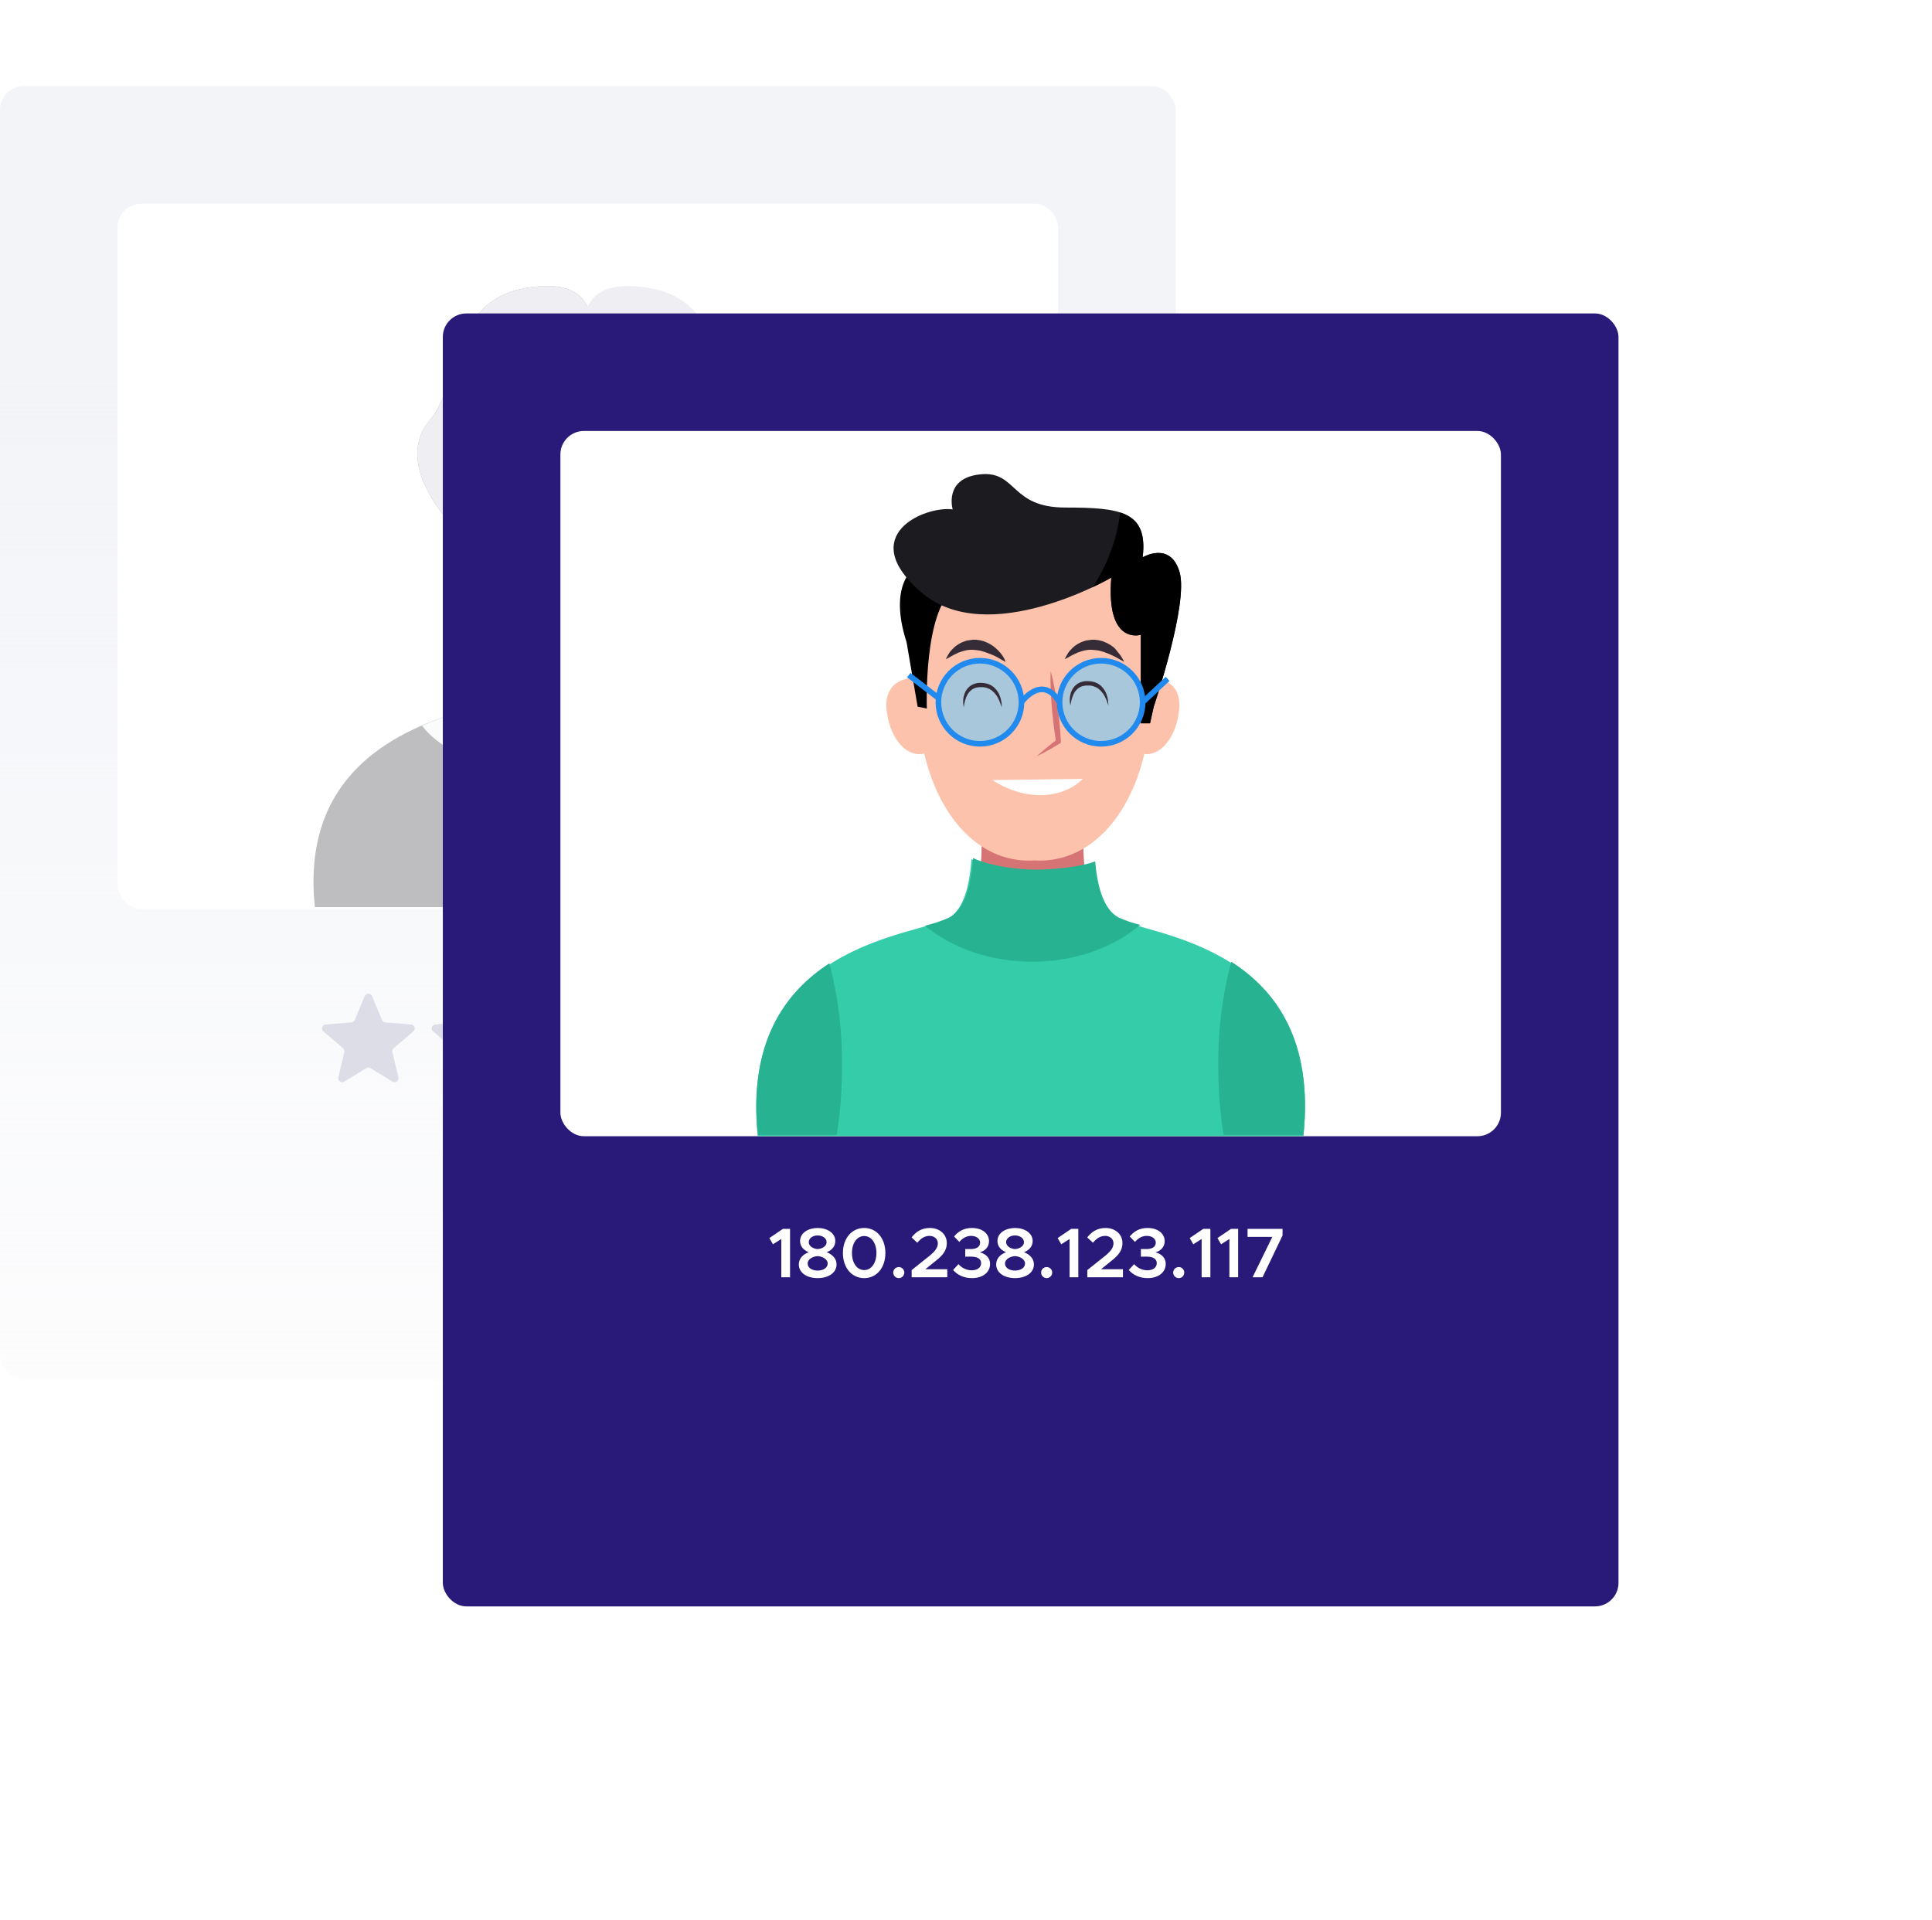<svg width="493" height="490" viewBox="0 0 493 490" fill="none" xmlns="http://www.w3.org/2000/svg">
<rect y="22" width="300" height="330" rx="6" fill="url(#paint0_linear_2884_14853)"/>
<rect x="30" y="52" width="240" height="180" rx="6" fill="white"/>
<path d="M93.077 254.22C93.418 253.399 94.582 253.399 94.923 254.22L97.469 260.339C97.612 260.685 97.938 260.922 98.312 260.952L104.918 261.482C105.805 261.553 106.164 262.659 105.489 263.238L100.456 267.549C100.171 267.793 100.046 268.176 100.133 268.541L101.671 274.988C101.878 275.853 100.936 276.537 100.177 276.073L94.521 272.618C94.201 272.423 93.799 272.423 93.479 272.618L87.823 276.073C87.064 276.537 86.123 275.853 86.329 274.988L87.867 268.541C87.954 268.176 87.829 267.793 87.544 267.549L82.511 263.238C81.836 262.659 82.195 261.553 83.082 261.482L89.688 260.952C90.062 260.922 90.388 260.685 90.531 260.339L93.077 254.22Z" fill="#DDDDE8"/>
<path d="M121.077 254.22C121.418 253.399 122.582 253.399 122.923 254.22L125.468 260.339C125.612 260.685 125.938 260.922 126.312 260.952L132.918 261.482C133.805 261.553 134.164 262.659 133.489 263.238L128.456 267.549C128.171 267.793 128.046 268.176 128.133 268.541L129.671 274.988C129.878 275.853 128.936 276.537 128.177 276.073L122.521 272.618C122.201 272.423 121.799 272.423 121.479 272.618L115.823 276.073C115.064 276.537 114.122 275.853 114.329 274.988L115.867 268.541C115.954 268.176 115.829 267.793 115.544 267.549L110.511 263.238C109.836 262.659 110.195 261.553 111.082 261.482L117.688 260.952C118.062 260.922 118.388 260.685 118.532 260.339L121.077 254.22Z" fill="#DDDDE8"/>
<path d="M149.077 254.22C149.418 253.399 150.582 253.399 150.923 254.22L153.468 260.339C153.612 260.685 153.938 260.922 154.312 260.952L160.918 261.482C161.805 261.553 162.164 262.659 161.489 263.238L156.456 267.549C156.171 267.793 156.046 268.176 156.133 268.541L157.671 274.988C157.878 275.853 156.936 276.537 156.177 276.073L150.521 272.618C150.201 272.423 149.799 272.423 149.479 272.618L143.823 276.073C143.064 276.537 142.122 275.853 142.329 274.988L143.867 268.541C143.954 268.176 143.829 267.793 143.544 267.549L138.511 263.238C137.836 262.659 138.195 261.553 139.082 261.482L145.688 260.952C146.062 260.922 146.388 260.685 146.532 260.339L149.077 254.22Z" fill="#DDDDE8"/>
<path d="M177.538 254.412C177.709 254.001 178.291 254.001 178.462 254.412L181.007 260.531C181.223 261.051 181.711 261.405 182.272 261.45L188.878 261.98C189.322 262.016 189.501 262.569 189.164 262.858L184.13 267.17C183.703 267.536 183.517 268.11 183.647 268.657L185.185 275.104C185.288 275.536 184.817 275.878 184.438 275.646L178.782 272.192C178.302 271.898 177.698 271.898 177.218 272.192L171.562 275.646C171.183 275.878 170.712 275.536 170.815 275.104L172.353 268.657C172.483 268.11 172.297 267.536 171.87 267.17L166.836 262.858C166.499 262.569 166.678 262.016 167.122 261.98L173.728 261.45C174.289 261.405 174.777 261.051 174.993 260.531L177.538 254.412Z" stroke="#DDDDE8"/>
<path d="M205.538 254.412C205.709 254.001 206.291 254.001 206.462 254.412L209.007 260.531C209.223 261.051 209.711 261.405 210.272 261.45L216.878 261.98C217.322 262.016 217.501 262.569 217.164 262.858L212.13 267.17C211.703 267.536 211.517 268.11 211.647 268.657L213.185 275.104C213.288 275.536 212.817 275.878 212.438 275.646L206.782 272.192C206.302 271.898 205.698 271.898 205.218 272.192L199.562 275.646C199.183 275.878 198.712 275.536 198.815 275.104L200.353 268.657C200.483 268.11 200.297 267.536 199.87 267.17L194.836 262.858C194.499 262.569 194.678 262.016 195.122 261.98L201.728 261.45C202.289 261.405 202.777 261.051 202.993 260.531L205.538 254.412Z" stroke="#DDDDE8"/>
<g opacity="0.5" clip-path="url(#clip0_2884_14853)">
<path d="M137.132 163.25C137.132 163.25 123.23 172.019 130.784 185.323C138.338 198.626 190.636 194.99 163.73 163.25C141.548 137.033 137.132 163.25 137.132 163.25Z" fill="#8F8F9F"/>
<path d="M188.061 129.397C188.061 129.397 182.012 136.652 183.218 143.907C184.959 154.345 169.017 168.093 152.693 163.558C136.37 159.024 153.899 128.49 153.899 128.49L188.061 129.397Z" fill="#8F8F9F"/>
<path d="M111.74 129.397C111.74 129.397 117.789 136.652 116.573 143.907C114.869 154.345 130.784 168.093 147.107 163.558C163.431 159.024 145.901 128.49 145.901 128.49L111.74 129.397Z" fill="#8F8F9F"/>
<path d="M153.265 152.232C160.795 152.471 168.268 150.858 175.029 147.534C178.277 145.82 181.074 143.362 183.191 140.361C183.871 134.467 188.079 129.397 188.079 129.397L153.918 128.49C153.918 128.49 146.481 141.44 145.81 151.724C148.285 152.022 150.773 152.192 153.265 152.232Z" fill="#DDDDE8"/>
<path d="M116.746 142.637C128.005 148.636 140.511 151.921 153.265 152.232H154.072C153.609 141.876 145.91 128.5 145.91 128.5L111.74 129.397C111.74 129.397 117.181 135.827 116.746 142.637Z" fill="#DDDDE8"/>
<path d="M168.182 178.376C160.492 174.187 162.587 153.891 162.587 153.891L151.07 154.617V153.873L149.828 154.272L148.594 153.9V154.617L137.132 153.9C137.132 153.9 139.227 174.187 131.536 178.385C123.846 182.584 76.581 184.679 81.469 231.536H218.25C223.147 184.67 175.882 182.575 168.182 178.376Z" fill="#DDDDE8"/>
<path d="M135.472 173.144C144.674 171.771 153.869 170.357 163.059 168.9C162.289 163.938 162.13 158.901 162.587 153.9L151.07 154.617V153.873L149.828 154.272L148.594 153.9V154.617L137.132 153.9C137.132 153.9 138.302 165.689 135.472 173.144Z" fill="#F3F4F8"/>
<path d="M183.826 181.986C177.097 188.089 167.158 192.315 155.813 193.403L149.71 215.376L146.472 193.612C134.184 192.895 123.357 188.524 116.174 182.013C100.205 187.109 76.871 198.2 80.345 231.518H219.655C223.138 198.2 199.804 187.109 183.826 181.986Z" fill="#7D7D82"/>
<path d="M147.307 199.18L146.472 193.611C134.184 192.895 123.357 188.524 116.174 182.013C113.295 182.928 110.467 184 107.704 185.223C113.363 192.895 128.789 198.563 147.307 199.18Z" fill="#F6F7F8"/>
<path d="M193.239 185.622C190.182 184.212 187.038 183 183.826 181.995C177.097 188.098 167.158 192.324 155.813 193.412L154.217 199.18C172.281 198.527 187.362 193.076 193.239 185.622Z" fill="#F6F7F8"/>
<path d="M148.322 220.717C148.322 221.22 148.471 221.711 148.75 222.128C149.029 222.546 149.426 222.871 149.89 223.063C150.354 223.256 150.864 223.306 151.357 223.208C151.849 223.11 152.302 222.868 152.657 222.513C153.012 222.158 153.254 221.705 153.352 221.213C153.45 220.72 153.4 220.21 153.207 219.746C153.015 219.282 152.69 218.885 152.272 218.606C151.855 218.327 151.364 218.178 150.862 218.178C150.188 218.178 149.542 218.446 149.066 218.922C148.59 219.398 148.322 220.044 148.322 220.717Z" fill="#F6F7F8"/>
<path d="M127.32 124.219C125.052 117.182 119.684 118.778 119.158 118.977C118.632 119.177 113.091 119.884 114.043 127.194C114.995 134.503 119.303 138.556 123.311 137.387C127.438 136.725 129.596 131.283 127.32 124.219Z" fill="#F3F4F8"/>
<path d="M172.572 124.219C174.839 117.182 180.198 118.778 180.733 118.977C181.268 119.177 186.809 119.884 185.848 127.194C184.887 134.503 180.579 138.556 176.571 137.387C172.445 136.725 170.286 131.283 172.572 124.219Z" fill="#F3F4F8"/>
<path d="M121.815 113.564C124.626 82.731 148.059 84.463 150.272 84.698C152.476 84.463 175.909 82.74 178.72 113.564C181.568 144.569 167.738 164.819 150.272 163.685C132.806 164.819 118.995 144.569 121.815 113.564Z" fill="#F6F7F8"/>
<path d="M120.808 119.422C120.808 119.422 119.294 159.931 143.18 164.465C167.067 169 181.867 149.049 179.754 117.309L176.734 117.001C176.734 117.001 174.766 149.049 167.511 149.348C160.257 149.647 170.985 139.373 157.083 138.765C143.18 138.158 136.297 133.533 135.164 145.267C134.411 153.13 124.771 139.672 123.529 118.814C122.287 97.957 120.808 119.422 120.808 119.422Z" fill="#DDDDE8"/>
<path d="M154.308 117.182C154.698 118.597 154.997 120.02 155.269 121.444C155.541 122.868 155.768 124.31 155.967 125.743C156.076 126.459 156.148 127.176 156.239 127.901C156.33 128.626 156.411 129.334 156.475 130.059C156.629 131.501 156.738 132.943 156.82 134.394V134.784L156.538 134.956C155.632 135.528 154.679 136.072 153.736 136.607C152.793 137.142 151.832 137.668 150.834 138.13C151.632 137.378 152.467 136.679 153.301 135.981C154.135 135.283 154.988 134.621 155.858 133.959L155.595 134.53C155.36 133.097 155.151 131.655 154.988 130.223C154.897 129.497 154.806 128.781 154.743 128.064C154.679 127.348 154.589 126.622 154.534 125.897C154.416 124.455 154.326 123.004 154.28 121.553C154.235 120.102 154.235 118.642 154.308 117.182Z" fill="#DDDDE8"/>
<path d="M172.372 114.897L171.701 114.525L170.948 114.108L169.996 113.609C169.642 113.455 169.28 113.246 168.872 113.092L168.273 112.82L167.638 112.593C167.221 112.403 166.731 112.339 166.341 112.185C165.899 112.091 165.451 112.028 164.999 111.995L164.337 111.931C164.12 111.931 163.902 111.931 163.675 111.931C163.241 111.961 162.81 112.028 162.388 112.131C161.961 112.203 161.571 112.412 161.172 112.512L160.873 112.602L160.601 112.747L160.066 112.992C159.755 113.131 159.452 113.289 159.159 113.464C158.887 113.636 158.633 113.772 158.425 113.89C157.998 114.117 157.726 114.235 157.726 114.235C157.726 114.235 157.835 113.981 158.071 113.545C158.189 113.328 158.334 113.065 158.524 112.775C158.731 112.441 158.981 112.136 159.268 111.868C159.574 111.505 159.924 111.182 160.311 110.906C160.722 110.607 161.159 110.346 161.617 110.127C161.889 110.018 162.161 109.927 162.442 109.827C162.733 109.715 163.038 109.644 163.349 109.619C163.648 109.619 163.956 109.528 164.256 109.501H165.163C165.779 109.549 166.388 109.671 166.976 109.864C167.257 109.963 167.529 110.09 167.792 110.199C168.057 110.302 168.309 110.432 168.545 110.589C168.781 110.734 169.017 110.87 169.234 111.015L169.833 111.496C170.189 111.791 170.522 112.112 170.83 112.457C171.292 112.967 171.691 113.53 172.018 114.135C172.159 114.378 172.277 114.633 172.372 114.897Z" fill="#8F8F9F"/>
<path d="M143.18 114.897L142.509 114.525L141.757 114.108L140.85 113.609C140.496 113.455 140.133 113.246 139.734 113.092L139.127 112.82L138.501 112.593C138.084 112.403 137.594 112.339 137.195 112.185C136.738 112.089 136.274 112.026 135.808 111.995L135.137 111.94C134.919 111.94 134.701 111.94 134.475 111.94C134.041 111.971 133.61 112.037 133.187 112.14C132.761 112.212 132.371 112.421 131.972 112.521L131.673 112.611L131.4 112.756L130.865 113.001C130.539 113.14 130.221 113.298 129.913 113.473C129.641 113.645 129.387 113.781 129.179 113.899C128.752 114.126 128.48 114.244 128.48 114.244C128.48 114.244 128.589 113.99 128.825 113.555C128.952 113.337 129.097 113.074 129.287 112.784C129.488 112.448 129.735 112.142 130.022 111.877C130.328 111.514 130.678 111.191 131.065 110.916C131.502 110.596 131.97 110.319 132.461 110.09C132.734 109.982 133.006 109.891 133.287 109.791C133.577 109.678 133.883 109.608 134.194 109.582C134.493 109.582 134.801 109.492 135.1 109.465H136.007C136.624 109.515 137.232 109.637 137.821 109.827C138.093 109.927 138.365 110.054 138.628 110.163C138.892 110.265 139.145 110.396 139.381 110.553C139.617 110.698 139.852 110.834 140.07 110.979L140.678 111.46C141.029 111.786 141.359 112.134 141.666 112.503C142.122 113.015 142.518 113.578 142.845 114.18C142.977 114.409 143.089 114.649 143.18 114.897Z" fill="#8F8F9F"/>
<path d="M142.255 126.06C142.255 126.06 142.192 125.815 142.047 125.389C141.853 124.836 141.617 124.3 141.34 123.784C140.965 123.079 140.446 122.461 139.816 121.97C139.476 121.703 139.088 121.503 138.673 121.381C138.475 121.271 138.261 121.195 138.039 121.154C137.819 121.104 137.593 121.085 137.368 121.1C137.15 121.1 136.878 121.1 136.706 121.1C136.467 121.124 136.23 121.166 135.998 121.226C135.601 121.334 135.226 121.512 134.892 121.752C134.564 122.005 134.282 122.312 134.058 122.659C133.839 122.965 133.654 123.294 133.504 123.639C133.287 124.199 133.126 124.779 133.024 125.371C132.951 125.806 132.924 126.06 132.924 126.06C132.871 125.83 132.831 125.597 132.806 125.362C132.747 124.728 132.78 124.09 132.906 123.466C132.988 123.034 133.131 122.616 133.332 122.224C133.552 121.766 133.86 121.357 134.239 121.018C134.665 120.644 135.17 120.371 135.717 120.22C135.967 120.148 136.221 120.093 136.479 120.057C136.781 120.038 137.084 120.038 137.386 120.057C137.663 120.06 137.939 120.09 138.211 120.147C138.491 120.183 138.766 120.257 139.027 120.365C139.291 120.451 139.541 120.573 139.771 120.728C140.006 120.862 140.226 121.023 140.424 121.208C141.111 121.843 141.621 122.647 141.902 123.539C142.099 124.125 142.218 124.735 142.255 125.353C142.273 125.588 142.273 125.825 142.255 126.06Z" fill="#8F8F9F"/>
<path d="M168.482 125.643C168.482 125.643 168.418 125.389 168.273 124.972C168.084 124.4 167.848 123.845 167.566 123.312C167.195 122.607 166.679 121.989 166.051 121.499C165.708 121.237 165.321 121.037 164.909 120.909C164.702 120.83 164.485 120.778 164.265 120.755C164.043 120.714 163.819 120.696 163.594 120.701C163.373 120.686 163.152 120.686 162.932 120.701C162.689 120.72 162.45 120.763 162.215 120.828C161.818 120.93 161.443 121.105 161.109 121.344C160.783 121.599 160.502 121.906 160.275 122.251C160.071 122.574 159.895 122.914 159.749 123.267C159.533 123.824 159.374 124.401 159.277 124.99C159.232 125.221 159.198 125.454 159.177 125.688C159.119 125.456 159.08 125.219 159.059 124.981C158.992 124.348 159.022 123.709 159.15 123.086C159.24 122.655 159.384 122.238 159.576 121.843C159.797 121.388 160.105 120.982 160.483 120.646C160.911 120.267 161.42 119.991 161.97 119.839C162.22 119.768 162.475 119.716 162.732 119.685C163.016 119.659 163.301 119.659 163.585 119.685C163.866 119.679 164.146 119.709 164.419 119.776C164.697 119.812 164.968 119.885 165.226 119.993C165.493 120.074 165.746 120.193 165.979 120.347C166.211 120.486 166.43 120.647 166.632 120.828C167.319 121.462 167.829 122.266 168.11 123.158C168.305 123.745 168.424 124.355 168.464 124.972C168.483 125.195 168.489 125.419 168.482 125.643Z" fill="#8F8F9F"/>
<path d="M162.215 143.671C156.638 149.112 147.189 148.795 140.034 143.961L162.215 143.671Z" fill="white"/>
<path d="M150.735 89.197C150.735 89.197 133.804 86.168 131.083 96.751C128.362 107.334 132.298 121.535 119.902 119.422C119.902 119.422 110.915 121.236 116.655 135.446C116.655 135.446 99.651 119.123 109.627 107.334C117.716 97.712 114.46 76.8 134.411 73.472C154.362 70.144 150.735 85.261 150.735 89.197Z" fill="#76413B"/>
<path d="M150.735 89.197C150.735 89.197 133.804 86.168 131.083 96.751C128.362 107.334 132.298 121.535 119.902 119.422C119.902 119.422 110.915 121.236 116.655 135.446C116.655 135.446 99.651 119.123 109.627 107.334C117.716 97.712 114.46 76.8 134.411 73.472C154.362 70.144 150.735 85.261 150.735 89.197Z" fill="#DDDDE8"/>
<path d="M149.148 89.197C149.148 89.197 166.069 86.168 168.79 96.751C171.511 107.334 167.584 121.535 179.981 119.422C179.981 119.422 188.967 121.236 183.218 135.446C183.218 135.446 200.231 119.123 190.255 107.334C182.094 97.712 185.422 76.8 165.471 73.472C145.52 70.144 149.148 85.261 149.148 89.197Z" fill="#DDDDE8"/>
</g>
<g filter="url(#filter0_d_2884_14853)">
<rect x="113" y="72" width="300" height="330" rx="6" fill="#291A7A"/>
<rect x="143" y="102" width="240" height="180" rx="6" fill="white"/>
<path d="M199.366 318H201.598V305.634H199.798L196.324 307.992L197.242 309.576L199.366 308.226V318ZM208.646 318.216C211.31 318.216 213.47 316.92 213.47 314.706C213.47 313.248 212.408 312.168 210.95 311.61C212.192 311.106 213.146 310.188 213.146 308.748C213.146 306.66 211.04 305.418 208.646 305.418C206.324 305.418 204.164 306.624 204.164 308.748C204.164 310.152 205.082 311.07 206.36 311.61C204.92 312.132 203.84 313.212 203.84 314.706C203.84 316.902 205.964 318.216 208.646 318.216ZM208.646 310.8C207.62 310.746 206.378 310.134 206.378 309.036C206.378 308.064 207.35 307.326 208.646 307.326C209.942 307.326 210.932 308.064 210.932 309.036C210.932 310.116 209.708 310.746 208.646 310.8ZM208.646 316.29C207.188 316.29 206.09 315.57 206.09 314.49C206.09 313.338 207.512 312.654 208.646 312.6C209.798 312.654 211.202 313.338 211.202 314.49C211.202 315.57 210.086 316.29 208.646 316.29ZM220.529 318.216C223.697 318.216 225.929 315.57 225.929 311.808C225.929 308.064 223.697 305.418 220.529 305.418C217.343 305.418 215.093 308.064 215.093 311.808C215.093 315.57 217.343 318.216 220.529 318.216ZM220.529 316.164C218.693 316.164 217.397 314.364 217.397 311.808C217.397 309.252 218.693 307.47 220.529 307.47C222.347 307.47 223.643 309.252 223.643 311.808C223.643 314.364 222.347 316.164 220.529 316.164ZM229.37 318.216C230.126 318.216 230.756 317.568 230.756 316.776C230.756 316.038 230.126 315.39 229.37 315.39C228.542 315.39 227.93 316.038 227.93 316.776C227.93 317.568 228.542 318.216 229.37 318.216ZM232.634 318H241.724V315.948H236.126L238.718 313.86C240.842 312.222 241.598 310.908 241.598 309.27C241.598 306.984 239.726 305.418 237.278 305.418C235.28 305.418 233.786 306.3 232.616 307.83L234.074 309.18C234.974 308.1 235.91 307.434 237.206 307.434C238.322 307.434 239.312 308.154 239.312 309.324C239.312 310.332 238.754 311.268 237.188 312.528L232.634 316.164V318ZM248.034 318.216C250.824 318.216 252.642 316.704 252.642 314.58C252.642 312.906 251.346 311.952 250.032 311.646C251.364 311.25 252.372 310.278 252.372 308.784C252.372 306.822 250.626 305.418 247.998 305.418C245.892 305.418 244.452 306.354 243.462 307.596L244.794 308.964C245.64 308.028 246.576 307.434 247.8 307.434C249.132 307.434 250.104 308.136 250.104 309.144C250.104 310.224 249.15 310.818 247.692 310.8H246.306V312.744L247.692 312.726C249.438 312.726 250.356 313.302 250.356 314.4C250.356 315.48 249.438 316.218 247.962 316.218C246.63 316.218 245.442 315.624 244.578 314.652L243.21 316.128C244.218 317.334 245.874 318.216 248.034 318.216ZM259.007 318.216C261.671 318.216 263.831 316.92 263.831 314.706C263.831 313.248 262.769 312.168 261.311 311.61C262.553 311.106 263.507 310.188 263.507 308.748C263.507 306.66 261.401 305.418 259.007 305.418C256.685 305.418 254.525 306.624 254.525 308.748C254.525 310.152 255.443 311.07 256.721 311.61C255.281 312.132 254.201 313.212 254.201 314.706C254.201 316.902 256.325 318.216 259.007 318.216ZM259.007 310.8C257.981 310.746 256.739 310.134 256.739 309.036C256.739 308.064 257.711 307.326 259.007 307.326C260.303 307.326 261.293 308.064 261.293 309.036C261.293 310.116 260.069 310.746 259.007 310.8ZM259.007 316.29C257.549 316.29 256.451 315.57 256.451 314.49C256.451 313.338 257.873 312.654 259.007 312.6C260.159 312.654 261.563 313.338 261.563 314.49C261.563 315.57 260.447 316.29 259.007 316.29ZM267.11 318.216C267.866 318.216 268.496 317.568 268.496 316.776C268.496 316.038 267.866 315.39 267.11 315.39C266.282 315.39 265.67 316.038 265.67 316.776C265.67 317.568 266.282 318.216 267.11 318.216ZM272.93 318H275.162V305.634H273.362L269.888 307.992L270.806 309.576L272.93 308.226V318ZM277.458 318H286.548V315.948H280.95L283.542 313.86C285.666 312.222 286.422 310.908 286.422 309.27C286.422 306.984 284.55 305.418 282.102 305.418C280.104 305.418 278.61 306.3 277.44 307.83L278.898 309.18C279.798 308.1 280.734 307.434 282.03 307.434C283.146 307.434 284.136 308.154 284.136 309.324C284.136 310.332 283.578 311.268 282.012 312.528L277.458 316.164V318ZM292.858 318.216C295.648 318.216 297.466 316.704 297.466 314.58C297.466 312.906 296.17 311.952 294.856 311.646C296.188 311.25 297.196 310.278 297.196 308.784C297.196 306.822 295.45 305.418 292.822 305.418C290.716 305.418 289.276 306.354 288.286 307.596L289.618 308.964C290.464 308.028 291.4 307.434 292.624 307.434C293.956 307.434 294.928 308.136 294.928 309.144C294.928 310.224 293.974 310.818 292.516 310.8H291.13V312.744L292.516 312.726C294.262 312.726 295.18 313.302 295.18 314.4C295.18 315.48 294.262 316.218 292.786 316.218C291.454 316.218 290.266 315.624 289.402 314.652L288.034 316.128C289.042 317.334 290.698 318.216 292.858 318.216ZM300.808 318.216C301.564 318.216 302.194 317.568 302.194 316.776C302.194 316.038 301.564 315.39 300.808 315.39C299.98 315.39 299.368 316.038 299.368 316.776C299.368 317.568 299.98 318.216 300.808 318.216ZM306.628 318H308.86V305.634H307.06L303.586 307.992L304.504 309.576L306.628 308.226V318ZM313.712 318H315.944V305.634H314.144L310.67 307.992L311.588 309.576L313.712 308.226V318ZM319.626 318H322.164L327.276 307.326V305.634H318.348V307.686H324.666L319.626 318Z" fill="white"/>
<g clip-path="url(#clip1_2884_14853)">
<path d="M282.515 226.83C274.532 222.471 276.706 201.413 276.706 201.413L264.751 202.185V201.423L263.471 201.808L262.191 201.423V202.185L250.235 201.413C250.235 201.413 252.41 222.471 244.427 226.83C236.444 231.189 189.235 233.363 194.337 281.994H332.595C337.679 233.363 290.497 231.179 282.515 226.83Z" fill="#FFAC9D"/>
<path d="M248.541 221.398C258.099 219.967 267.644 218.499 277.177 216.993C276.384 211.838 276.223 206.606 276.697 201.413L264.742 202.185V201.423L263.461 201.808L262.181 201.423V202.185L250.226 201.413C250.226 201.413 251.487 213.651 248.541 221.398Z" fill="#D67374"/>
<path d="M285 226.453C281.009 224.279 279.54 217.981 279.069 212.164C275.567 213.491 268.545 214.263 264.007 214.263C258.595 214.263 251.77 213.152 247.891 211.297C247.496 217.332 246.084 224.166 241.904 226.453C233.865 230.84 188.246 233.043 193.358 281.994H332.595C337.716 233.034 293.039 230.84 285 226.453Z" fill="#34CCA9"/>
<path d="M263.403 237.452C274.379 237.452 284.226 233.8 290.947 228.039C289.043 227.589 287.187 226.959 285.403 226.156C281.411 223.981 279.943 217.684 279.472 211.866C275.961 213.193 268.948 213.965 264.41 213.965C258.997 213.965 252.173 212.854 248.294 211C247.899 217.034 246.487 223.868 242.307 226.156C240.283 227.051 238.181 227.756 236.028 228.265C242.787 233.885 252.54 237.452 263.403 237.452Z" fill="#27B392"/>
<path d="M214.857 264.046C214.96 255.212 213.88 246.404 211.647 237.857C200.35 245.19 190.937 257.937 193.394 281.659H213.52C214.429 275.832 214.876 269.943 214.857 264.046Z" fill="#27B392"/>
<path d="M314.19 237.462C311.882 246.131 310.767 255.075 310.876 264.046C310.858 269.94 311.305 275.826 312.213 281.65H332.593C335.145 257.494 325.524 244.729 314.19 237.462Z" fill="#27B392"/>
<path d="M240.068 170.602C237.715 163.307 232.142 164.954 231.596 165.171C231.05 165.387 225.289 166.112 226.287 173.643C227.285 181.174 231.775 185.485 235.936 184.271C240.219 183.603 242.45 177.954 240.068 170.602Z" fill="#FDC2AB"/>
<path d="M287.061 170.602C289.415 163.307 294.988 164.954 295.534 165.171C296.08 165.387 301.841 166.112 300.843 173.643C299.845 181.174 295.383 185.485 291.222 184.271C286.939 183.603 284.699 177.954 287.061 170.602Z" fill="#FDC2AB"/>
<path d="M234.42 159.541C237.329 127.535 261.663 129.342 263.951 129.578C266.248 129.342 290.573 127.544 293.491 159.541C296.419 191.736 282.082 212.757 263.951 211.599C245.783 212.785 231.446 191.736 234.42 159.541Z" fill="#FDC2AB"/>
<path d="M233.215 137.071C233.215 137.071 226.626 141.307 231.333 155.898L234.157 172.372L236.51 172.843C236.51 172.843 235.569 147.896 243.57 142.248C251.572 136.6 233.215 137.071 233.215 137.071Z" fill="black"/>
<path d="M283.578 139.424C283.578 139.424 252.043 157.781 235.098 143.19C218.153 128.598 236.039 121.068 243.1 122.009C243.1 122.009 240.746 114.007 250.16 113.066C259.574 112.125 257.691 121.538 271.811 121.538C285.932 121.538 292.992 122.48 291.58 134.247C291.58 134.247 298.64 130.011 300.994 138.012C303.347 146.014 294.404 172.372 294.404 172.372L293.463 176.608H291.109V154.015C291.109 154.015 282.166 156.839 283.578 139.424Z" fill="#1C1C20"/>
<path d="M300.994 138.012C298.64 130.011 291.58 134.247 291.58 134.247C292.39 127.469 290.394 124.287 285.857 122.809C285.017 129.62 282.607 136.142 278.815 141.862C281.771 140.469 283.578 139.424 283.578 139.424C282.166 156.839 291.109 154.015 291.109 154.015V176.608H293.463L294.404 172.372C294.404 172.372 303.347 146.014 300.994 138.012Z" fill="black"/>
<path d="M268.112 163.297C268.517 164.766 268.827 166.244 269.11 167.722C269.392 169.2 269.618 170.696 269.834 172.184C269.947 172.927 270.023 173.681 270.117 174.424C270.211 175.168 270.286 175.921 270.362 176.665C270.522 178.161 270.625 179.668 270.719 181.164V181.569L270.428 181.748C269.486 182.341 268.545 182.915 267.519 183.471C266.493 184.026 265.561 184.544 264.544 185.052C265.363 184.261 266.238 183.546 267.095 182.821C267.952 182.096 268.855 181.4 269.75 180.722L269.486 181.306C269.241 179.818 269.025 178.331 268.846 176.834C268.752 176.09 268.658 175.347 268.592 174.594C268.526 173.841 268.441 173.097 268.385 172.344C268.262 170.847 268.168 169.341 268.112 167.835C268.055 166.328 268.036 164.822 268.112 163.297Z" fill="#D67374"/>
<path d="M276.32 190.795C270.522 196.443 260.713 196.113 253.285 191.096L276.32 190.795Z" fill="white"/>
<path d="M286.854 160.925L286.195 160.539L285.424 160.115L284.482 159.588C284.106 159.428 283.729 159.212 283.315 159.052L282.694 158.779L282.035 158.534C281.602 158.346 281.093 158.27 280.679 158.11C280.22 158.008 279.755 157.939 279.286 157.903L278.599 157.847C278.363 157.847 278.137 157.847 277.911 157.847C277.457 157.881 277.007 157.954 276.565 158.063C276.138 158.171 275.716 158.303 275.304 158.459L274.993 158.553L274.711 158.694L274.155 158.958C273.815 159.098 273.485 159.262 273.167 159.447C272.894 159.617 272.621 159.758 272.404 159.88C271.962 160.115 271.68 160.238 271.68 160.238C271.68 160.238 271.793 159.974 272.047 159.522C272.169 159.306 272.32 159.023 272.517 158.722C272.731 158.375 272.991 158.058 273.289 157.781C273.606 157.407 273.966 157.072 274.362 156.783C274.82 156.454 275.309 156.17 275.822 155.936C276.095 155.823 276.386 155.719 276.678 155.616C276.978 155.495 277.297 155.425 277.62 155.409C277.94 155.362 278.25 155.314 278.561 155.286C278.872 155.258 279.201 155.286 279.502 155.286C280.141 155.346 280.772 155.472 281.385 155.663C281.677 155.776 281.95 155.898 282.232 156.021C282.505 156.131 282.766 156.266 283.014 156.425L283.729 156.868L284.35 157.357C284.678 157.699 284.98 158.064 285.254 158.449C285.73 158.979 286.14 159.564 286.478 160.191C286.628 160.422 286.754 160.668 286.854 160.925Z" fill="#352C38"/>
<path d="M256.552 160.925L255.855 160.539L255.13 160.115L254.189 159.588C253.812 159.428 253.445 159.212 253.022 159.052L252.306 158.779L251.647 158.534C251.214 158.346 250.706 158.27 250.292 158.11C249.833 158.008 249.367 157.939 248.898 157.903L248.211 157.847C247.985 157.847 247.75 157.847 247.524 157.847C247.073 157.881 246.626 157.953 246.187 158.063C245.756 158.169 245.332 158.302 244.917 158.459L244.606 158.553L244.323 158.694L243.777 158.958C243.452 159.098 243.138 159.262 242.836 159.447C242.554 159.617 242.281 159.758 242.064 159.88C241.631 160.115 241.349 160.238 241.349 160.238C241.453 159.992 241.573 159.753 241.706 159.522C241.829 159.306 241.979 159.023 242.177 158.722C242.391 158.375 242.651 158.058 242.949 157.781C243.269 157.407 243.632 157.072 244.032 156.783C244.485 156.452 244.971 156.168 245.481 155.936C245.754 155.823 246.046 155.719 246.338 155.616C246.639 155.497 246.957 155.427 247.279 155.409C247.599 155.362 247.919 155.314 248.221 155.286C248.522 155.258 248.861 155.286 249.162 155.286C249.801 155.346 250.432 155.472 251.045 155.663C251.337 155.776 251.61 155.898 251.892 156.021C252.165 156.131 252.426 156.266 252.673 156.425C252.918 156.576 253.163 156.717 253.389 156.868L254.01 157.357C254.928 158.127 255.697 159.059 256.279 160.106C256.397 160.369 256.488 160.644 256.552 160.925Z" fill="#352C38"/>
<path d="M231.897 164.304L240.068 170.602L260.637 171.242C260.637 171.242 265.937 163.815 270.362 171.242H291.561L297.934 165.274" stroke="#218AEF" stroke-width="1.43" stroke-miterlimit="10"/>
<path d="M250.056 181.842C255.91 181.842 260.656 177.096 260.656 171.242C260.656 165.388 255.91 160.643 250.056 160.643C244.202 160.643 239.457 165.388 239.457 171.242C239.457 177.096 244.202 181.842 250.056 181.842Z" fill="#A9C7DB" stroke="#218AEF" stroke-width="1.43" stroke-miterlimit="10"/>
<path d="M280.98 181.842C286.834 181.842 291.58 177.096 291.58 171.242C291.58 165.388 286.834 160.643 280.98 160.643C275.126 160.643 270.38 165.388 270.38 171.242C270.38 177.096 275.126 181.842 280.98 181.842Z" fill="#A9C7DB" stroke="#218AEF" stroke-width="1.43" stroke-miterlimit="10"/>
<path d="M255.592 172.523C255.592 172.523 255.526 172.259 255.375 171.826C255.179 171.232 254.933 170.656 254.641 170.103C254.256 169.372 253.72 168.73 253.069 168.221C252.713 167.945 252.311 167.735 251.883 167.599C251.668 167.517 251.443 167.463 251.214 167.439C250.981 167.397 250.745 167.378 250.508 167.383C250.283 167.368 250.056 167.368 249.83 167.383C249.58 167.408 249.331 167.452 249.087 167.515C248.672 167.62 248.282 167.806 247.938 168.061C247.602 168.309 247.309 168.611 247.072 168.955C246.861 169.29 246.678 169.643 246.526 170.009C246.302 170.587 246.138 171.186 246.037 171.798C245.99 172.037 245.955 172.279 245.933 172.523C245.873 172.282 245.832 172.036 245.811 171.788C245.741 171.132 245.772 170.468 245.905 169.821C245.999 169.378 246.148 168.948 246.347 168.541C246.601 168.04 246.955 167.597 247.387 167.239C247.82 166.881 248.321 166.616 248.861 166.46C249.12 166.386 249.384 166.333 249.652 166.3C249.946 166.278 250.242 166.278 250.536 166.3C250.828 166.298 251.118 166.33 251.403 166.394C251.691 166.432 251.972 166.508 252.24 166.62C252.517 166.704 252.781 166.828 253.022 166.987C253.261 167.13 253.485 167.297 253.69 167.486C254.412 168.144 254.944 168.983 255.234 169.915C255.438 170.524 255.562 171.157 255.601 171.798C255.613 172.039 255.61 172.281 255.592 172.523Z" fill="#352C38"/>
<path d="M282.825 172.08C282.825 172.08 282.759 171.817 282.609 171.384C282.41 170.794 282.164 170.221 281.875 169.67C281.485 168.939 280.946 168.298 280.293 167.788C279.939 167.519 279.541 167.315 279.116 167.185C278.902 167.1 278.677 167.043 278.448 167.016C278.215 166.972 277.978 166.956 277.742 166.969C277.513 166.954 277.284 166.954 277.055 166.969C276.807 166.994 276.562 167.038 276.32 167.1C275.907 167.208 275.517 167.393 275.172 167.646C274.839 167.899 274.547 168.2 274.306 168.541C274.087 168.872 273.904 169.225 273.76 169.595C273.54 170.168 273.373 170.761 273.261 171.365C273.186 171.817 273.158 172.08 273.158 172.08C273.094 171.845 273.047 171.606 273.016 171.365C272.946 170.708 272.978 170.044 273.11 169.397C273.195 168.948 273.344 168.514 273.553 168.108C273.804 167.606 274.156 167.161 274.587 166.801C275.018 166.442 275.518 166.175 276.057 166.018C276.317 165.95 276.581 165.897 276.848 165.858C277.161 165.838 277.476 165.838 277.789 165.858C278.08 165.857 278.371 165.889 278.655 165.952C278.943 165.991 279.225 166.066 279.493 166.178C279.77 166.265 280.033 166.392 280.274 166.554C280.516 166.694 280.74 166.861 280.943 167.053C281.634 167.699 282.146 168.513 282.43 169.416C282.628 170.026 282.748 170.659 282.788 171.299C282.821 171.558 282.834 171.819 282.825 172.08Z" fill="#352C38"/>
</g>
</g>
<defs>
<filter id="filter0_d_2884_14853" x="33" y="0" width="460" height="490" filterUnits="userSpaceOnUse" color-interpolation-filters="sRGB">
<feFlood flood-opacity="0" result="BackgroundImageFix"/>
<feColorMatrix in="SourceAlpha" type="matrix" values="0 0 0 0 0 0 0 0 0 0 0 0 0 0 0 0 0 0 127 0" result="hardAlpha"/>
<feOffset dy="8"/>
<feGaussianBlur stdDeviation="40"/>
<feColorMatrix type="matrix" values="0 0 0 0 0.11 0 0 0 0 0.11 0 0 0 0 0.125 0 0 0 0.12 0"/>
<feBlend mode="normal" in2="BackgroundImageFix" result="effect1_dropShadow_2884_14853"/>
<feBlend mode="normal" in="SourceGraphic" in2="effect1_dropShadow_2884_14853" result="shape"/>
</filter>
<linearGradient id="paint0_linear_2884_14853" x1="150" y1="22" x2="150" y2="352" gradientUnits="userSpaceOnUse">
<stop offset="0.208" stop-color="#F3F4F8"/>
<stop offset="1" stop-color="#F3F4F8" stop-opacity="0.21"/>
</linearGradient>
<clipPath id="clip0_2884_14853">
<rect width="140" height="158.527" fill="white" transform="translate(80 73)"/>
</clipPath>
<clipPath id="clip1_2884_14853">
<rect width="140" height="168.994" fill="white" transform="translate(193 113)"/>
</clipPath>
</defs>
</svg>
